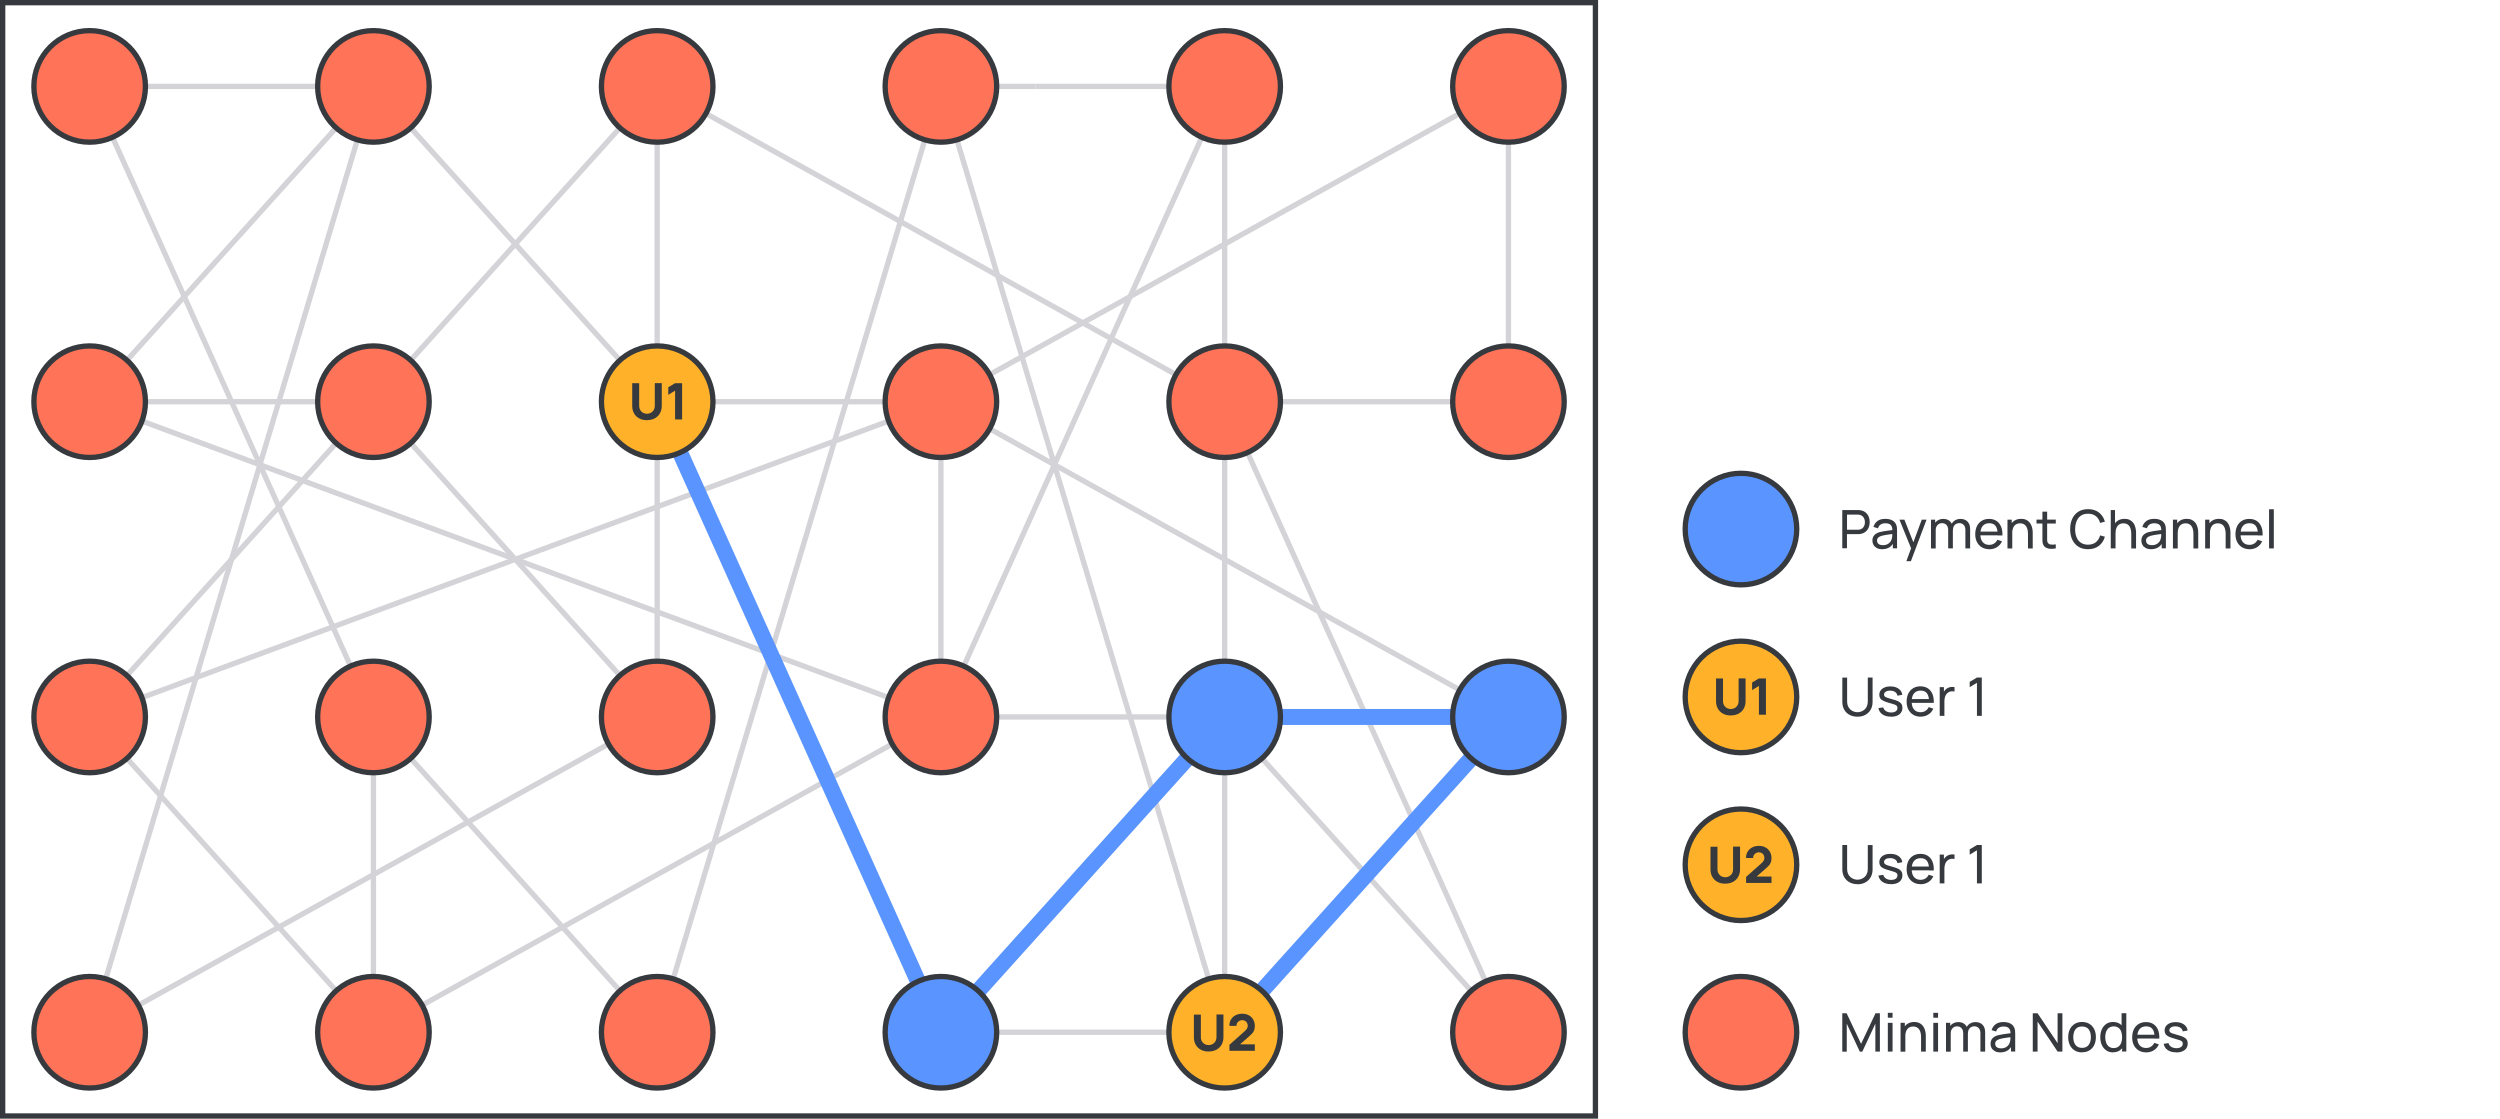 <?xml version="1.0" encoding="UTF-8"?><svg id="a" xmlns="http://www.w3.org/2000/svg" viewBox="0 0 469.31 210"><defs><style>.b,.c,.d{fill:none;}.c{stroke:#5a94ff;stroke-width:3px;}.c,.e,.f,.g,.d{stroke-miterlimit:10;}.h{fill:#363a3f;}.e{fill:#ff7358;}.e,.f,.g{stroke:#363a3f;}.f{fill:#ffb229;}.g{fill:#5a94ff;}.d{stroke:#d3d3d8;}</style></defs><circle class="f" cx="326.82" cy="130.83" r="10.47"/><g><line class="d" x1="283.17" y1="16.22" x2="176.63" y2="75.41"/><line class="d" x1="283.17" y1="75.41" x2="229.9" y2="75.41"/><line class="d" x1="229.9" y1="16.22" x2="229.9" y2="75.41"/><line class="d" x1="229.9" y1="16.22" x2="176.63" y2="134.59"/><line class="d" x1="16.83" y1="75.41" x2="70.1" y2="16.22"/><line class="d" x1="70.1" y1="75.41" x2="16.83" y2="75.41"/><line class="d" x1="283.17" y1="193.78" x2="229.9" y2="134.59"/><line class="d" x1="283.17" y1="75.41" x2="283.17" y2="16.22"/><line class="d" x1="123.37" y1="16.22" x2="123.37" y2="75.41"/><line class="d" x1="123.37" y1="75.41" x2="123.37" y2="134.59"/><line class="d" x1="70.1" y1="134.59" x2="70.1" y2="193.78"/><line class="d" x1="16.83" y1="16.22" x2="70.1" y2="16.22"/><line class="d" x1="16.83" y1="16.22" x2="70.1" y2="134.59"/><line class="d" x1="70.1" y1="75.41" x2="16.83" y2="134.59"/><line class="d" x1="70.1" y1="75.41" x2="123.37" y2="134.59"/><line class="d" x1="16.83" y1="134.59" x2="70.1" y2="193.78"/><line class="d" x1="16.83" y1="193.78" x2="123.37" y2="134.59"/><line class="d" x1="70.1" y1="16.22" x2="123.37" y2="75.41"/><line class="d" x1="123.37" y1="16.22" x2="70.1" y2="75.41"/><line class="d" x1="229.9" y1="193.78" x2="229.9" y2="75.41"/><line class="d" x1="229.9" y1="193.78" x2="176.63" y2="193.78"/><line class="d" x1="283.17" y1="134.59" x2="176.63" y2="75.41"/><line class="d" x1="176.63" y1="75.41" x2="123.37" y2="75.41"/><line class="d" x1="176.63" y1="134.59" x2="176.63" y2="75.41"/><line class="d" x1="194.39" y1="16.22" x2="176.63" y2="16.22"/><line class="d" x1="194.39" y1="16.22" x2="229.9" y2="16.22"/><line class="d" x1="229.9" y1="134.59" x2="176.63" y2="134.59"/><line class="d" x1="123.37" y1="193.78" x2="176.63" y2="16.22"/><line class="d" x1="70.1" y1="193.78" x2="176.63" y2="134.59"/><line class="d" x1="16.83" y1="134.59" x2="176.63" y2="75.41"/><line class="d" x1="16.83" y1="75.41" x2="176.63" y2="134.59"/><line class="d" x1="283.17" y1="193.78" x2="229.9" y2="75.41"/><line class="d" x1="123.37" y1="193.78" x2="70.1" y2="134.59"/><line class="d" x1="123.37" y1="16.22" x2="229.9" y2="75.41"/><line class="d" x1="16.83" y1="193.78" x2="70.1" y2="16.22"/><line class="d" x1="176.63" y1="16.22" x2="229.9" y2="193.78"/></g><line class="c" x1="229.9" y1="193.78" x2="283.17" y2="134.59"/><line class="c" x1="176.63" y1="193.78" x2="229.9" y2="134.59"/><line class="c" x1="283.17" y1="134.59" x2="229.9" y2="134.59"/><line class="c" x1="123.37" y1="75.41" x2="176.63" y2="193.78"/><g><circle class="e" cx="16.83" cy="16.22" r="10.47"/><circle class="e" cx="70.1" cy="75.41" r="10.47"/><circle class="e" cx="70.1" cy="134.59" r="10.47"/><circle class="e" cx="70.1" cy="193.78" r="10.47"/><circle class="e" cx="16.83" cy="75.41" r="10.47"/><circle class="e" cx="16.83" cy="134.59" r="10.47"/><circle class="e" cx="16.83" cy="193.78" r="10.47"/><circle class="e" cx="70.1" cy="16.22" r="10.47"/><circle class="e" cx="123.37" cy="16.22" r="10.47"/><circle class="f" cx="123.37" cy="75.41" r="10.47"/><circle class="e" cx="123.37" cy="134.59" r="10.47"/><circle class="e" cx="123.37" cy="193.78" r="10.47"/><circle class="e" cx="176.63" cy="16.22" r="10.47"/><circle class="e" cx="176.63" cy="75.41" r="10.47"/><circle class="e" cx="176.63" cy="134.59" r="10.47"/><circle class="g" cx="176.63" cy="193.78" r="10.47"/><circle class="e" cx="229.9" cy="16.22" r="10.47"/><circle class="e" cx="229.9" cy="75.41" r="10.47"/><circle class="g" cx="229.9" cy="134.59" r="10.47"/><circle class="f" cx="229.9" cy="193.78" r="10.47"/><circle class="e" cx="283.17" cy="16.22" r="10.47"/><circle class="e" cx="283.17" cy="75.41" r="10.47"/><circle class="g" cx="283.17" cy="134.59" r="10.47"/><circle class="e" cx="283.17" cy="193.78" r="10.47"/></g><g><g><path class="h" d="M121.45,78.88c-.55,0-1.03-.11-1.45-.33-.42-.22-.74-.54-.97-.94-.23-.4-.35-.88-.35-1.42v-4.25h1.31v4.24c0,.22,.04,.43,.11,.61,.08,.18,.18,.34,.31,.47,.13,.13,.29,.23,.47,.3,.18,.07,.37,.11,.57,.11s.4-.04,.58-.11c.18-.07,.33-.18,.47-.31,.13-.13,.24-.29,.31-.47,.07-.18,.11-.38,.11-.61v-4.25h1.31v4.26c0,.55-.12,1.02-.35,1.42-.23,.4-.56,.72-.97,.94-.42,.22-.9,.33-1.45,.33Z"/><path class="h" d="M126.73,78.74v-5.41l-1.28,.79v-1.42l1.28-.77h1.32v6.81h-1.32Z"/></g><circle class="b" cx="123.37" cy="75.41" r="10.47"/></g><g><g><path class="h" d="M226.89,197.4c-.55,0-1.03-.11-1.45-.33-.42-.22-.74-.54-.97-.94-.23-.4-.35-.88-.35-1.42v-4.25h1.31v4.24c0,.22,.04,.43,.11,.61,.08,.18,.18,.34,.31,.47,.13,.13,.29,.23,.47,.3,.18,.07,.37,.11,.57,.11s.4-.04,.58-.11c.18-.07,.33-.18,.47-.31,.13-.13,.24-.29,.31-.47,.07-.18,.11-.38,.11-.61v-4.25h1.31v4.26c0,.55-.12,1.02-.35,1.42-.23,.4-.56,.72-.97,.94-.42,.22-.9,.33-1.45,.33Z"/><path class="h" d="M230.79,197.25v-1.12l2.86-2.54c.21-.19,.37-.37,.45-.53,.09-.17,.13-.32,.13-.47,0-.21-.04-.39-.13-.56-.09-.16-.21-.29-.36-.38-.15-.09-.34-.14-.54-.14s-.41,.05-.57,.15c-.17,.1-.29,.23-.39,.39-.09,.16-.13,.34-.13,.53h-1.33c0-.47,.1-.87,.31-1.21s.49-.6,.86-.79c.37-.19,.79-.28,1.28-.28,.45,0,.84,.1,1.2,.29,.35,.19,.63,.46,.83,.81s.3,.75,.3,1.21c0,.34-.05,.62-.14,.84-.09,.22-.24,.43-.42,.62-.19,.19-.41,.4-.69,.64l-1.85,1.62-.1-.28h3.2v1.21h-4.77Z"/></g><circle class="b" cx="229.84" cy="193.85" r="10.47"/></g><path class="h" d="M299,1V209H1V1H299M300,0H0V210H300V0h0Z"/><circle class="e" cx="326.82" cy="193.78" r="10.47"/><circle class="f" cx="326.82" cy="162.34" r="10.47"/><circle class="g" cx="326.82" cy="99.32" r="10.47"/><g><path class="h" d="M345.84,102.95v-7.2h2.84c.07,0,.15,0,.25,0,.1,0,.19,.02,.28,.03,.39,.06,.72,.19,.98,.4,.26,.21,.46,.47,.6,.78,.13,.31,.2,.66,.2,1.05s-.07,.73-.2,1.04-.33,.58-.6,.79-.59,.34-.98,.4c-.09,.01-.18,.02-.28,.03-.1,0-.18,0-.25,0h-1.96v2.66h-.89Zm.89-3.5h1.93c.06,0,.13,0,.22-.01,.08,0,.16-.02,.23-.03,.23-.05,.42-.15,.56-.29,.15-.14,.25-.31,.32-.5s.1-.39,.1-.59-.03-.4-.1-.59-.17-.36-.32-.5c-.14-.14-.33-.24-.56-.29-.07-.02-.15-.03-.23-.04s-.15,0-.22,0h-1.93v2.85Z"/><path class="h" d="M353.33,103.1c-.4,0-.74-.07-1.01-.22s-.48-.34-.62-.59-.21-.51-.21-.8,.05-.53,.16-.74c.11-.21,.26-.38,.46-.52,.2-.14,.43-.25,.71-.33,.26-.07,.54-.13,.86-.18s.64-.1,.97-.14c.33-.04,.63-.08,.92-.12l-.32,.18c0-.48-.09-.83-.29-1.06-.2-.23-.55-.35-1.04-.35-.33,0-.61,.07-.86,.22s-.42,.39-.52,.72l-.85-.25c.13-.47,.38-.84,.76-1.12,.37-.27,.87-.4,1.47-.4,.49,0,.91,.09,1.26,.26,.35,.18,.6,.44,.76,.79,.08,.17,.12,.35,.15,.54,.02,.2,.03,.4,.03,.61v3.34h-.79v-1.29l.18,.12c-.2,.44-.49,.77-.85,.99-.37,.22-.81,.34-1.33,.34Zm.13-.75c.32,0,.6-.06,.83-.17s.42-.27,.57-.46c.14-.19,.24-.39,.28-.62,.05-.17,.08-.35,.08-.56,0-.21,0-.36,0-.47l.31,.13c-.29,.04-.58,.08-.86,.12-.28,.04-.54,.08-.79,.12-.25,.04-.47,.09-.68,.15-.15,.05-.28,.11-.41,.18s-.23,.17-.31,.28-.12,.26-.12,.43c0,.15,.04,.29,.11,.42,.07,.13,.19,.24,.35,.32,.16,.08,.37,.12,.62,.12Z"/><path class="h" d="M357.87,105.35l1.04-2.84,.02,.84-2.36-5.8h.93l1.85,4.67h-.32l1.73-4.67h.9l-2.94,7.8h-.87Z"/><path class="h" d="M362.49,102.95v-5.4h.79v1.45h.1v3.96h-.89Zm3.23,0v-3.42c0-.41-.1-.74-.31-.97-.21-.24-.5-.35-.85-.35s-.63,.12-.85,.36c-.22,.24-.33,.56-.33,.95l-.47-.28c0-.35,.08-.66,.25-.94,.17-.28,.39-.49,.68-.65s.61-.24,.97-.24,.68,.08,.95,.23c.27,.15,.48,.37,.62,.66,.15,.28,.22,.62,.22,1.02v3.63h-.89Zm3.23,0v-3.46c0-.4-.1-.72-.32-.95-.21-.23-.49-.34-.84-.34-.2,0-.39,.05-.57,.14-.18,.09-.33,.23-.44,.43s-.17,.44-.17,.75l-.47-.19c0-.38,.07-.72,.24-1.01,.17-.29,.39-.51,.68-.67,.29-.16,.61-.24,.97-.24,.56,0,1.01,.17,1.33,.51,.32,.34,.48,.8,.48,1.38v3.65h-.89Z"/><path class="h" d="M373.44,103.1c-.53,0-.99-.12-1.39-.35-.39-.23-.7-.56-.92-.98-.22-.42-.33-.91-.33-1.48s.11-1.1,.32-1.53,.52-.77,.91-1c.39-.24,.84-.35,1.37-.35s1.01,.12,1.39,.38c.38,.25,.67,.61,.86,1.07,.19,.46,.28,1.02,.25,1.66h-.9v-.32c0-.66-.14-1.16-.4-1.49s-.65-.49-1.16-.49c-.55,0-.97,.18-1.25,.53-.29,.35-.43,.86-.43,1.52s.14,1.13,.43,1.48c.29,.35,.69,.53,1.22,.53,.36,0,.67-.08,.93-.25s.47-.4,.62-.71l.86,.29c-.21,.48-.53,.85-.95,1.11-.42,.26-.89,.39-1.42,.39Zm-1.99-2.6v-.71h3.99v.71h-3.99Z"/><path class="h" d="M376.85,102.95v-5.4h.8v1.45h.1v3.96h-.9Zm3.85,0v-2.71c0-.26-.02-.5-.07-.74s-.12-.45-.24-.64c-.11-.19-.26-.34-.45-.45s-.43-.17-.71-.17c-.22,0-.43,.04-.61,.11s-.34,.19-.47,.34c-.13,.15-.23,.35-.3,.58-.07,.23-.11,.5-.11,.82l-.59-.18c0-.52,.1-.97,.28-1.35s.45-.66,.79-.86c.34-.2,.74-.3,1.21-.3,.35,0,.65,.05,.9,.17,.25,.11,.45,.26,.61,.44,.16,.18,.29,.38,.39,.61,.09,.23,.16,.45,.2,.69,.04,.23,.06,.45,.06,.66v2.99h-.9Z"/><path class="h" d="M382.3,98.28v-.74h3.62v.74h-3.62Zm3.62,4.67c-.32,.06-.63,.09-.95,.08-.31-.01-.59-.07-.83-.19s-.43-.29-.55-.54c-.11-.21-.16-.43-.17-.65,0-.22-.01-.47-.01-.74v-4.86h.89v4.82c0,.22,0,.41,0,.56,0,.16,.04,.29,.1,.41,.12,.21,.31,.34,.57,.38,.26,.04,.58,.03,.95-.03v.77Z"/><path class="h" d="M391.97,103.1c-.72,0-1.32-.16-1.82-.48s-.88-.76-1.14-1.32-.39-1.21-.39-1.96,.13-1.39,.39-1.96c.26-.56,.64-1,1.14-1.32s1.11-.48,1.82-.48c.83,0,1.52,.21,2.06,.64,.54,.42,.91,.99,1.11,1.71l-.9,.24c-.15-.54-.41-.96-.79-1.27-.38-.31-.87-.46-1.48-.46-.54,0-.98,.12-1.34,.37-.36,.24-.62,.58-.8,1.02-.18,.44-.27,.94-.28,1.52,0,.57,.09,1.08,.27,1.51,.18,.44,.45,.78,.81,1.02,.36,.25,.81,.37,1.34,.37,.61,0,1.1-.16,1.48-.47s.64-.73,.79-1.27l.9,.24c-.2,.71-.57,1.28-1.11,1.71-.54,.42-1.22,.64-2.06,.64Z"/><path class="h" d="M396.24,102.95v-7.2h.8v3.97h.1v3.23h-.9Zm3.85,0v-2.71c0-.26-.02-.5-.07-.74s-.12-.45-.23-.64-.26-.34-.45-.45c-.19-.11-.43-.17-.71-.17-.22,0-.43,.04-.61,.11s-.34,.19-.47,.34c-.13,.15-.23,.35-.3,.58-.07,.23-.11,.5-.11,.82l-.58-.18c0-.52,.09-.97,.28-1.35,.19-.38,.45-.66,.79-.86,.34-.2,.74-.3,1.21-.3,.35,0,.65,.05,.89,.17,.25,.11,.45,.26,.62,.44s.29,.38,.38,.61c.09,.23,.16,.45,.2,.69,.04,.23,.06,.45,.06,.66v2.99h-.9Z"/><path class="h" d="M403.82,103.1c-.4,0-.74-.07-1.01-.22s-.48-.34-.62-.59-.21-.51-.21-.8,.05-.53,.16-.74c.11-.21,.26-.38,.46-.52s.43-.25,.71-.33c.26-.07,.54-.13,.86-.18s.64-.1,.97-.14,.63-.08,.91-.12l-.32,.18c0-.48-.09-.83-.29-1.06-.2-.23-.55-.35-1.04-.35-.33,0-.61,.07-.86,.22-.25,.15-.42,.39-.52,.72l-.85-.25c.13-.47,.38-.84,.76-1.12,.37-.27,.86-.4,1.47-.4,.49,0,.91,.09,1.26,.26,.35,.18,.6,.44,.76,.79,.08,.17,.12,.35,.14,.54,.02,.2,.03,.4,.03,.61v3.34h-.79v-1.29l.19,.12c-.2,.44-.49,.77-.85,.99-.37,.22-.81,.34-1.33,.34Zm.13-.75c.32,0,.6-.06,.83-.17,.24-.12,.43-.27,.57-.46s.24-.39,.28-.62c.05-.17,.08-.35,.08-.56,0-.21,0-.36,0-.47l.31,.13c-.29,.04-.57,.08-.86,.12-.28,.04-.54,.08-.79,.12-.25,.04-.47,.09-.67,.15-.15,.05-.29,.11-.41,.18-.13,.07-.23,.17-.31,.28s-.12,.26-.12,.43c0,.15,.04,.29,.11,.42,.08,.13,.19,.24,.35,.32,.16,.08,.37,.12,.62,.12Z"/><path class="h" d="M407.91,102.95v-5.4h.8v1.45h.1v3.96h-.9Zm3.85,0v-2.71c0-.26-.02-.5-.07-.74s-.12-.45-.23-.64-.26-.34-.45-.45c-.19-.11-.43-.17-.71-.17-.22,0-.43,.04-.61,.11s-.34,.19-.47,.34c-.13,.15-.23,.35-.3,.58-.07,.23-.11,.5-.11,.82l-.58-.18c0-.52,.09-.97,.28-1.35,.19-.38,.45-.66,.79-.86,.34-.2,.74-.3,1.21-.3,.35,0,.65,.05,.89,.17,.25,.11,.45,.26,.62,.44s.29,.38,.38,.61c.09,.23,.16,.45,.2,.69,.04,.23,.06,.45,.06,.66v2.99h-.9Z"/><path class="h" d="M413.96,102.95v-5.4h.8v1.45h.1v3.96h-.9Zm3.85,0v-2.71c0-.26-.02-.5-.07-.74s-.12-.45-.23-.64-.26-.34-.45-.45c-.19-.11-.43-.17-.71-.17-.22,0-.43,.04-.61,.11s-.34,.19-.47,.34c-.13,.15-.23,.35-.3,.58-.07,.23-.11,.5-.11,.82l-.58-.18c0-.52,.09-.97,.28-1.35,.19-.38,.45-.66,.79-.86,.34-.2,.74-.3,1.21-.3,.35,0,.65,.05,.89,.17,.25,.11,.45,.26,.62,.44s.29,.38,.38,.61c.09,.23,.16,.45,.2,.69,.04,.23,.06,.45,.06,.66v2.99h-.9Z"/><path class="h" d="M422.29,103.1c-.53,0-.99-.12-1.39-.35-.39-.23-.7-.56-.92-.98s-.33-.91-.33-1.48,.11-1.1,.32-1.53,.52-.77,.91-1c.39-.24,.84-.35,1.37-.35s1.01,.12,1.39,.38c.38,.25,.67,.61,.86,1.07,.19,.46,.27,1.02,.25,1.66h-.9v-.32c0-.66-.14-1.16-.4-1.49-.26-.33-.65-.49-1.16-.49-.55,0-.97,.18-1.26,.53-.29,.35-.43,.86-.43,1.52s.14,1.13,.43,1.48c.29,.35,.7,.53,1.22,.53,.36,0,.67-.08,.93-.25,.26-.16,.47-.4,.62-.71l.86,.29c-.21,.48-.53,.85-.95,1.11-.42,.26-.89,.39-1.42,.39Zm-2-2.6v-.71h3.99v.71h-3.99Z"/><path class="h" d="M425.96,102.95v-7.35h.89v7.35h-.89Z"/></g><g><path class="h" d="M348.68,134.54c-.56,0-1.05-.12-1.47-.34-.43-.23-.76-.55-1-.97s-.36-.9-.36-1.46v-4.57h.9v4.49c0,.34,.06,.64,.17,.89,.12,.25,.27,.46,.46,.63s.4,.29,.63,.37c.23,.08,.46,.12,.68,.12s.46-.04,.69-.12c.23-.08,.44-.21,.63-.37,.19-.17,.34-.37,.45-.63,.11-.25,.17-.55,.17-.89v-4.5h.9v4.58c0,.56-.12,1.04-.36,1.46-.24,.42-.58,.74-1,.97-.43,.23-.92,.34-1.47,.34Z"/><path class="h" d="M354.96,134.53c-.64,0-1.17-.14-1.58-.42s-.66-.68-.76-1.18l.91-.14c.07,.29,.24,.53,.51,.7,.26,.17,.59,.26,.98,.26s.66-.08,.87-.23c.21-.15,.31-.36,.31-.62,0-.15-.04-.28-.11-.37-.07-.1-.21-.18-.43-.27-.22-.08-.55-.18-.99-.3-.48-.13-.85-.26-1.12-.4s-.47-.29-.58-.47c-.12-.18-.18-.4-.18-.66,0-.32,.09-.59,.26-.83,.17-.24,.42-.42,.73-.55,.31-.13,.67-.2,1.09-.2s.78,.07,1.1,.2c.32,.13,.58,.31,.78,.55,.2,.24,.32,.52,.35,.83l-.91,.17c-.04-.29-.18-.52-.42-.69-.23-.17-.54-.25-.91-.26-.35-.01-.63,.05-.85,.19s-.33,.32-.33,.55c0,.13,.04,.24,.12,.33s.23,.18,.46,.26c.22,.08,.54,.18,.97,.29,.48,.12,.85,.25,1.13,.39,.27,.14,.47,.31,.59,.5,.12,.19,.18,.43,.18,.71,0,.52-.19,.93-.57,1.23-.38,.3-.91,.45-1.59,.45Z"/><path class="h" d="M360.56,134.54c-.53,0-.99-.12-1.39-.35-.39-.24-.7-.56-.92-.99s-.33-.91-.33-1.48,.11-1.1,.32-1.53,.52-.76,.91-1,.84-.35,1.37-.35,1.01,.12,1.39,.38c.38,.25,.67,.61,.86,1.07,.19,.46,.27,1.01,.25,1.65h-.9v-.32c0-.66-.14-1.16-.4-1.49-.26-.33-.65-.49-1.16-.49-.55,0-.97,.18-1.26,.53s-.43,.86-.43,1.52,.14,1.13,.43,1.48,.7,.53,1.22,.53c.36,0,.67-.08,.93-.25,.26-.16,.47-.4,.62-.71l.86,.29c-.21,.48-.53,.85-.95,1.11-.42,.26-.89,.39-1.42,.39Zm-2-2.6v-.71h3.99v.71h-3.99Z"/><path class="h" d="M364.13,134.39v-5.4h.79v1.3l-.13-.17c.06-.17,.14-.32,.25-.46,.1-.14,.22-.25,.34-.34,.14-.11,.3-.2,.47-.26,.18-.06,.36-.1,.54-.11,.18-.01,.36,0,.52,.04v.83c-.19-.05-.39-.06-.62-.04-.22,.02-.43,.1-.62,.25-.17,.12-.31,.27-.4,.45-.1,.18-.16,.37-.2,.57-.04,.21-.06,.41-.06,.63v2.71h-.89Z"/><path class="h" d="M371.12,134.39v-6.21l-1.36,.82v-1l1.36-.81h.91v7.2h-.91Z"/></g><g><path class="h" d="M348.68,165.98c-.56,0-1.05-.12-1.47-.35-.43-.23-.76-.55-1-.97s-.36-.9-.36-1.46v-4.57h.9v4.5c0,.34,.06,.64,.17,.89s.27,.46,.46,.63c.19,.17,.4,.29,.63,.37,.23,.08,.46,.12,.68,.12s.46-.04,.69-.12c.23-.08,.44-.21,.63-.37,.19-.17,.34-.37,.45-.63,.11-.25,.17-.55,.17-.88v-4.5h.9v4.58c0,.56-.12,1.04-.36,1.46s-.58,.74-1,.97c-.43,.23-.92,.35-1.47,.35Z"/><path class="h" d="M354.96,165.97c-.64,0-1.17-.14-1.58-.42-.41-.28-.66-.68-.76-1.18l.91-.15c.07,.29,.24,.53,.51,.7,.26,.17,.59,.26,.98,.26s.66-.08,.87-.23c.21-.15,.31-.36,.31-.62,0-.15-.04-.28-.11-.37s-.21-.18-.43-.27c-.22-.08-.55-.18-.99-.3-.48-.13-.85-.26-1.12-.39s-.47-.29-.58-.48c-.12-.18-.18-.4-.18-.66,0-.32,.09-.59,.26-.83s.42-.42,.73-.55c.31-.13,.67-.19,1.09-.19s.78,.06,1.1,.19c.32,.13,.58,.31,.78,.55,.2,.24,.32,.52,.35,.83l-.91,.17c-.04-.29-.18-.52-.42-.68s-.54-.25-.91-.26c-.35-.01-.63,.05-.85,.18s-.33,.32-.33,.55c0,.13,.04,.24,.12,.33,.08,.09,.23,.18,.46,.27,.22,.08,.54,.18,.97,.29,.48,.12,.85,.25,1.13,.39,.27,.14,.47,.31,.59,.5,.12,.19,.18,.43,.18,.71,0,.52-.19,.93-.57,1.23-.38,.3-.91,.45-1.59,.45Z"/><path class="h" d="M360.56,165.98c-.53,0-.99-.12-1.39-.35-.39-.23-.7-.56-.92-.98s-.33-.91-.33-1.48,.11-1.1,.32-1.53,.52-.77,.91-1c.39-.24,.84-.35,1.37-.35s1.01,.12,1.39,.38c.38,.25,.67,.61,.86,1.07,.19,.46,.27,1.02,.25,1.66h-.9v-.32c0-.66-.14-1.16-.4-1.49-.26-.33-.65-.49-1.16-.49-.55,0-.97,.18-1.26,.53-.29,.35-.43,.86-.43,1.52s.14,1.13,.43,1.48c.29,.35,.7,.53,1.22,.53,.36,0,.67-.08,.93-.25,.26-.16,.47-.4,.62-.71l.86,.29c-.21,.48-.53,.85-.95,1.11-.42,.26-.89,.39-1.42,.39Zm-2-2.6v-.71h3.99v.71h-3.99Z"/><path class="h" d="M364.13,165.83v-5.4h.79v1.3l-.13-.17c.06-.17,.14-.32,.25-.46,.1-.14,.22-.25,.34-.34,.14-.11,.3-.2,.47-.26,.18-.06,.36-.1,.54-.11,.18-.01,.36,0,.52,.04v.83c-.19-.05-.39-.06-.62-.04-.22,.02-.43,.11-.62,.25-.17,.12-.31,.27-.4,.45-.1,.18-.16,.37-.2,.57-.04,.21-.06,.41-.06,.63v2.71h-.89Z"/><path class="h" d="M371.12,165.83v-6.21l-1.36,.82v-1l1.36-.81h.91v7.2h-.91Z"/></g><g><path class="h" d="M345.84,197.41v-7.2h.81l2.72,5.74,2.71-5.74h.82v7.2h-.85v-5.24l-2.45,5.25h-.47l-2.45-5.25v5.25h-.84Z"/><path class="h" d="M354.39,191.05v-.92h.89v.92h-.89Zm0,6.36v-5.4h.89v5.4h-.89Z"/><path class="h" d="M356.78,197.41v-5.4h.8v1.45h.1v3.96h-.9Zm3.85,0v-2.71c0-.26-.02-.5-.07-.74s-.12-.45-.24-.64c-.11-.19-.26-.34-.45-.45s-.43-.17-.71-.17c-.22,0-.43,.04-.61,.11s-.34,.19-.47,.34c-.13,.15-.23,.35-.3,.58s-.11,.5-.11,.82l-.59-.18c0-.52,.1-.97,.28-1.35s.45-.66,.79-.87c.34-.2,.74-.3,1.21-.3,.35,0,.65,.06,.9,.17,.25,.11,.45,.26,.61,.44,.16,.18,.29,.38,.39,.61,.09,.22,.16,.45,.2,.69,.04,.23,.06,.45,.06,.66v2.99h-.9Z"/><path class="h" d="M362.93,191.05v-.92h.89v.92h-.89Zm0,6.36v-5.4h.89v5.4h-.89Z"/><path class="h" d="M365.31,197.41v-5.4h.79v1.45h.1v3.96h-.89Zm3.23,0v-3.42c0-.41-.1-.74-.31-.97-.21-.24-.5-.35-.85-.35s-.63,.12-.85,.36c-.22,.24-.33,.56-.33,.95l-.47-.28c0-.35,.08-.66,.25-.94,.17-.28,.39-.49,.68-.65s.61-.24,.97-.24,.68,.08,.95,.23c.27,.15,.48,.37,.62,.66,.15,.28,.22,.62,.22,1.02v3.63h-.89Zm3.23,0v-3.46c0-.4-.1-.72-.32-.95-.21-.23-.49-.34-.84-.34-.2,0-.39,.05-.57,.14-.18,.09-.33,.23-.44,.43s-.17,.44-.17,.75l-.47-.19c0-.38,.07-.72,.24-1.01,.17-.29,.39-.51,.68-.67s.61-.24,.97-.24c.56,0,1.01,.17,1.33,.51,.32,.34,.48,.8,.48,1.38v3.65h-.89Z"/><path class="h" d="M375.51,197.56c-.4,0-.74-.07-1.01-.22s-.48-.34-.62-.59c-.14-.24-.21-.51-.21-.8s.05-.53,.16-.74c.11-.21,.26-.38,.46-.52,.2-.14,.43-.25,.71-.33,.26-.07,.54-.13,.86-.18,.32-.05,.64-.1,.97-.14,.33-.04,.63-.08,.92-.12l-.32,.19c0-.48-.09-.83-.29-1.06-.2-.23-.55-.35-1.04-.35-.33,0-.61,.07-.86,.22s-.42,.39-.52,.72l-.85-.25c.13-.47,.38-.84,.76-1.12s.87-.41,1.47-.41c.49,0,.91,.09,1.26,.26s.6,.44,.76,.79c.08,.17,.12,.35,.15,.54,.02,.2,.03,.4,.03,.61v3.34h-.79v-1.29l.18,.12c-.2,.44-.49,.77-.85,.99s-.81,.34-1.33,.34Zm.13-.75c.32,0,.6-.06,.83-.17s.42-.27,.57-.46c.14-.19,.24-.39,.28-.62,.05-.17,.08-.35,.08-.56,0-.21,0-.36,0-.47l.31,.14c-.29,.04-.58,.08-.86,.11-.28,.04-.54,.08-.79,.12s-.47,.09-.68,.15c-.15,.05-.28,.11-.41,.18-.13,.07-.23,.17-.31,.28s-.12,.26-.12,.43c0,.15,.04,.29,.11,.42,.07,.13,.19,.24,.35,.32,.16,.08,.37,.12,.62,.12Z"/><path class="h" d="M381.6,197.41v-7.2h.9l3.76,5.62v-5.62h.9v7.2h-.9l-3.76-5.63v5.63h-.9Z"/><path class="h" d="M390.85,197.56c-.54,0-1-.12-1.39-.37-.39-.24-.69-.58-.9-1.01-.21-.43-.31-.92-.31-1.48s.11-1.06,.32-1.49,.52-.76,.9-1c.39-.24,.85-.36,1.38-.36s1.01,.12,1.39,.36c.39,.24,.69,.58,.9,1,.21,.43,.31,.92,.31,1.48s-.11,1.06-.31,1.49c-.21,.43-.51,.76-.9,1s-.85,.36-1.39,.36Zm0-.85c.56,0,.98-.19,1.25-.56s.41-.86,.41-1.45-.14-1.1-.41-1.46c-.28-.36-.69-.54-1.25-.54-.38,0-.69,.08-.93,.25-.24,.17-.43,.41-.54,.71-.12,.3-.18,.65-.18,1.04,0,.61,.14,1.09,.42,1.46,.28,.37,.69,.55,1.23,.55Z"/><path class="h" d="M396.68,197.56c-.5,0-.94-.13-1.29-.38-.36-.25-.64-.59-.83-1.02-.2-.43-.29-.92-.29-1.46s.1-1.03,.29-1.46,.47-.77,.83-1.02c.36-.25,.79-.37,1.29-.37s.94,.12,1.29,.37c.35,.25,.61,.58,.79,1.01,.18,.43,.27,.92,.27,1.46s-.09,1.02-.27,1.45-.44,.77-.79,1.02c-.35,.25-.77,.38-1.28,.38Zm.11-.82c.36,0,.66-.09,.89-.26,.23-.18,.41-.42,.52-.72,.11-.31,.17-.66,.17-1.05s-.06-.75-.17-1.06c-.11-.3-.28-.54-.51-.71-.23-.17-.52-.26-.88-.26s-.67,.09-.91,.27c-.24,.18-.41,.42-.53,.73s-.17,.65-.17,1.03,.06,.73,.18,1.04,.29,.55,.53,.73,.53,.27,.88,.27Zm1.58,.67v-3.98h-.1v-3.23h.89v7.2h-.79Z"/><path class="h" d="M402.9,197.56c-.53,0-.99-.12-1.39-.35-.39-.23-.7-.56-.92-.98s-.33-.91-.33-1.48,.11-1.1,.32-1.53,.52-.77,.91-1c.39-.24,.84-.35,1.37-.35s1.01,.12,1.39,.38c.38,.25,.67,.61,.86,1.07s.27,1.02,.25,1.65h-.9v-.32c0-.66-.14-1.16-.4-1.49-.26-.33-.65-.49-1.16-.49-.55,0-.97,.18-1.26,.53s-.43,.86-.43,1.52,.14,1.13,.43,1.48,.7,.53,1.22,.53c.36,0,.67-.08,.93-.25,.26-.16,.47-.4,.62-.71l.86,.29c-.21,.48-.53,.85-.95,1.11-.42,.26-.89,.39-1.42,.39Zm-2-2.6v-.71h3.99v.71h-3.99Z"/><path class="h" d="M408.51,197.55c-.64,0-1.17-.14-1.58-.42-.41-.28-.66-.68-.76-1.18l.91-.14c.07,.29,.24,.53,.51,.7s.59,.26,.98,.26c.37,0,.66-.08,.87-.23,.21-.15,.32-.36,.32-.62,0-.15-.04-.28-.11-.37s-.21-.18-.43-.27c-.22-.08-.55-.18-.99-.3-.48-.13-.85-.26-1.12-.39s-.47-.29-.59-.48-.17-.4-.17-.66c0-.32,.09-.59,.26-.83,.17-.24,.42-.42,.73-.55,.31-.13,.67-.2,1.09-.2s.78,.07,1.1,.2c.32,.13,.58,.31,.78,.55,.2,.24,.32,.52,.35,.83l-.91,.17c-.04-.29-.18-.52-.42-.68-.24-.17-.54-.26-.91-.27-.35-.01-.63,.05-.85,.19-.22,.14-.33,.32-.33,.55,0,.13,.04,.24,.12,.33,.08,.09,.23,.18,.46,.26,.22,.08,.54,.18,.97,.29,.48,.12,.85,.25,1.13,.39,.28,.14,.47,.31,.59,.5s.18,.43,.18,.71c0,.52-.19,.93-.58,1.23s-.91,.45-1.58,.45Z"/></g><g><g><path class="h" d="M323.87,165.89c-.55,0-1.03-.11-1.45-.33-.42-.22-.74-.54-.97-.94-.23-.4-.35-.88-.35-1.42v-4.25h1.31v4.24c0,.22,.04,.43,.11,.61,.08,.18,.18,.34,.31,.47,.13,.13,.29,.23,.47,.3,.18,.07,.37,.11,.57,.11s.4-.04,.58-.11c.18-.07,.33-.18,.47-.31,.13-.13,.24-.29,.31-.47,.07-.18,.11-.38,.11-.61v-4.25h1.31v4.26c0,.55-.12,1.02-.35,1.42-.23,.4-.56,.72-.97,.94-.42,.22-.9,.33-1.45,.33Z"/><path class="h" d="M327.78,165.74v-1.12l2.86-2.54c.21-.19,.37-.37,.45-.53,.09-.17,.13-.32,.13-.47,0-.21-.04-.39-.13-.56-.09-.16-.21-.29-.36-.38-.15-.09-.34-.14-.54-.14s-.41,.05-.57,.15c-.17,.1-.29,.23-.39,.39-.09,.16-.13,.34-.13,.53h-1.33c0-.47,.1-.87,.31-1.21s.49-.6,.86-.79c.37-.19,.79-.28,1.28-.28,.45,0,.84,.1,1.2,.29,.35,.19,.63,.46,.83,.81s.3,.75,.3,1.21c0,.34-.05,.62-.14,.84-.09,.22-.24,.43-.42,.62-.19,.19-.41,.4-.69,.64l-1.85,1.62-.1-.28h3.2v1.21h-4.77Z"/></g><circle class="b" cx="326.82" cy="162.34" r="10.47"/></g><g><circle class="b" cx="326.82" cy="130.83" r="10.47"/><g><path class="h" d="M324.91,134.31c-.55,0-1.03-.11-1.45-.33-.42-.22-.74-.54-.97-.94-.23-.4-.35-.88-.35-1.42v-4.25h1.31v4.24c0,.22,.04,.43,.11,.61,.08,.18,.18,.34,.31,.47,.13,.13,.29,.23,.47,.3,.18,.07,.37,.11,.57,.11s.4-.04,.58-.11c.18-.07,.33-.18,.47-.31,.13-.13,.24-.29,.31-.47,.07-.18,.11-.38,.11-.61v-4.25h1.31v4.26c0,.55-.12,1.02-.35,1.42-.23,.4-.56,.72-.97,.94-.42,.22-.9,.33-1.45,.33Z"/><path class="h" d="M330.19,134.17v-5.41l-1.28,.79v-1.42l1.28-.77h1.32v6.81h-1.32Z"/></g></g></svg>